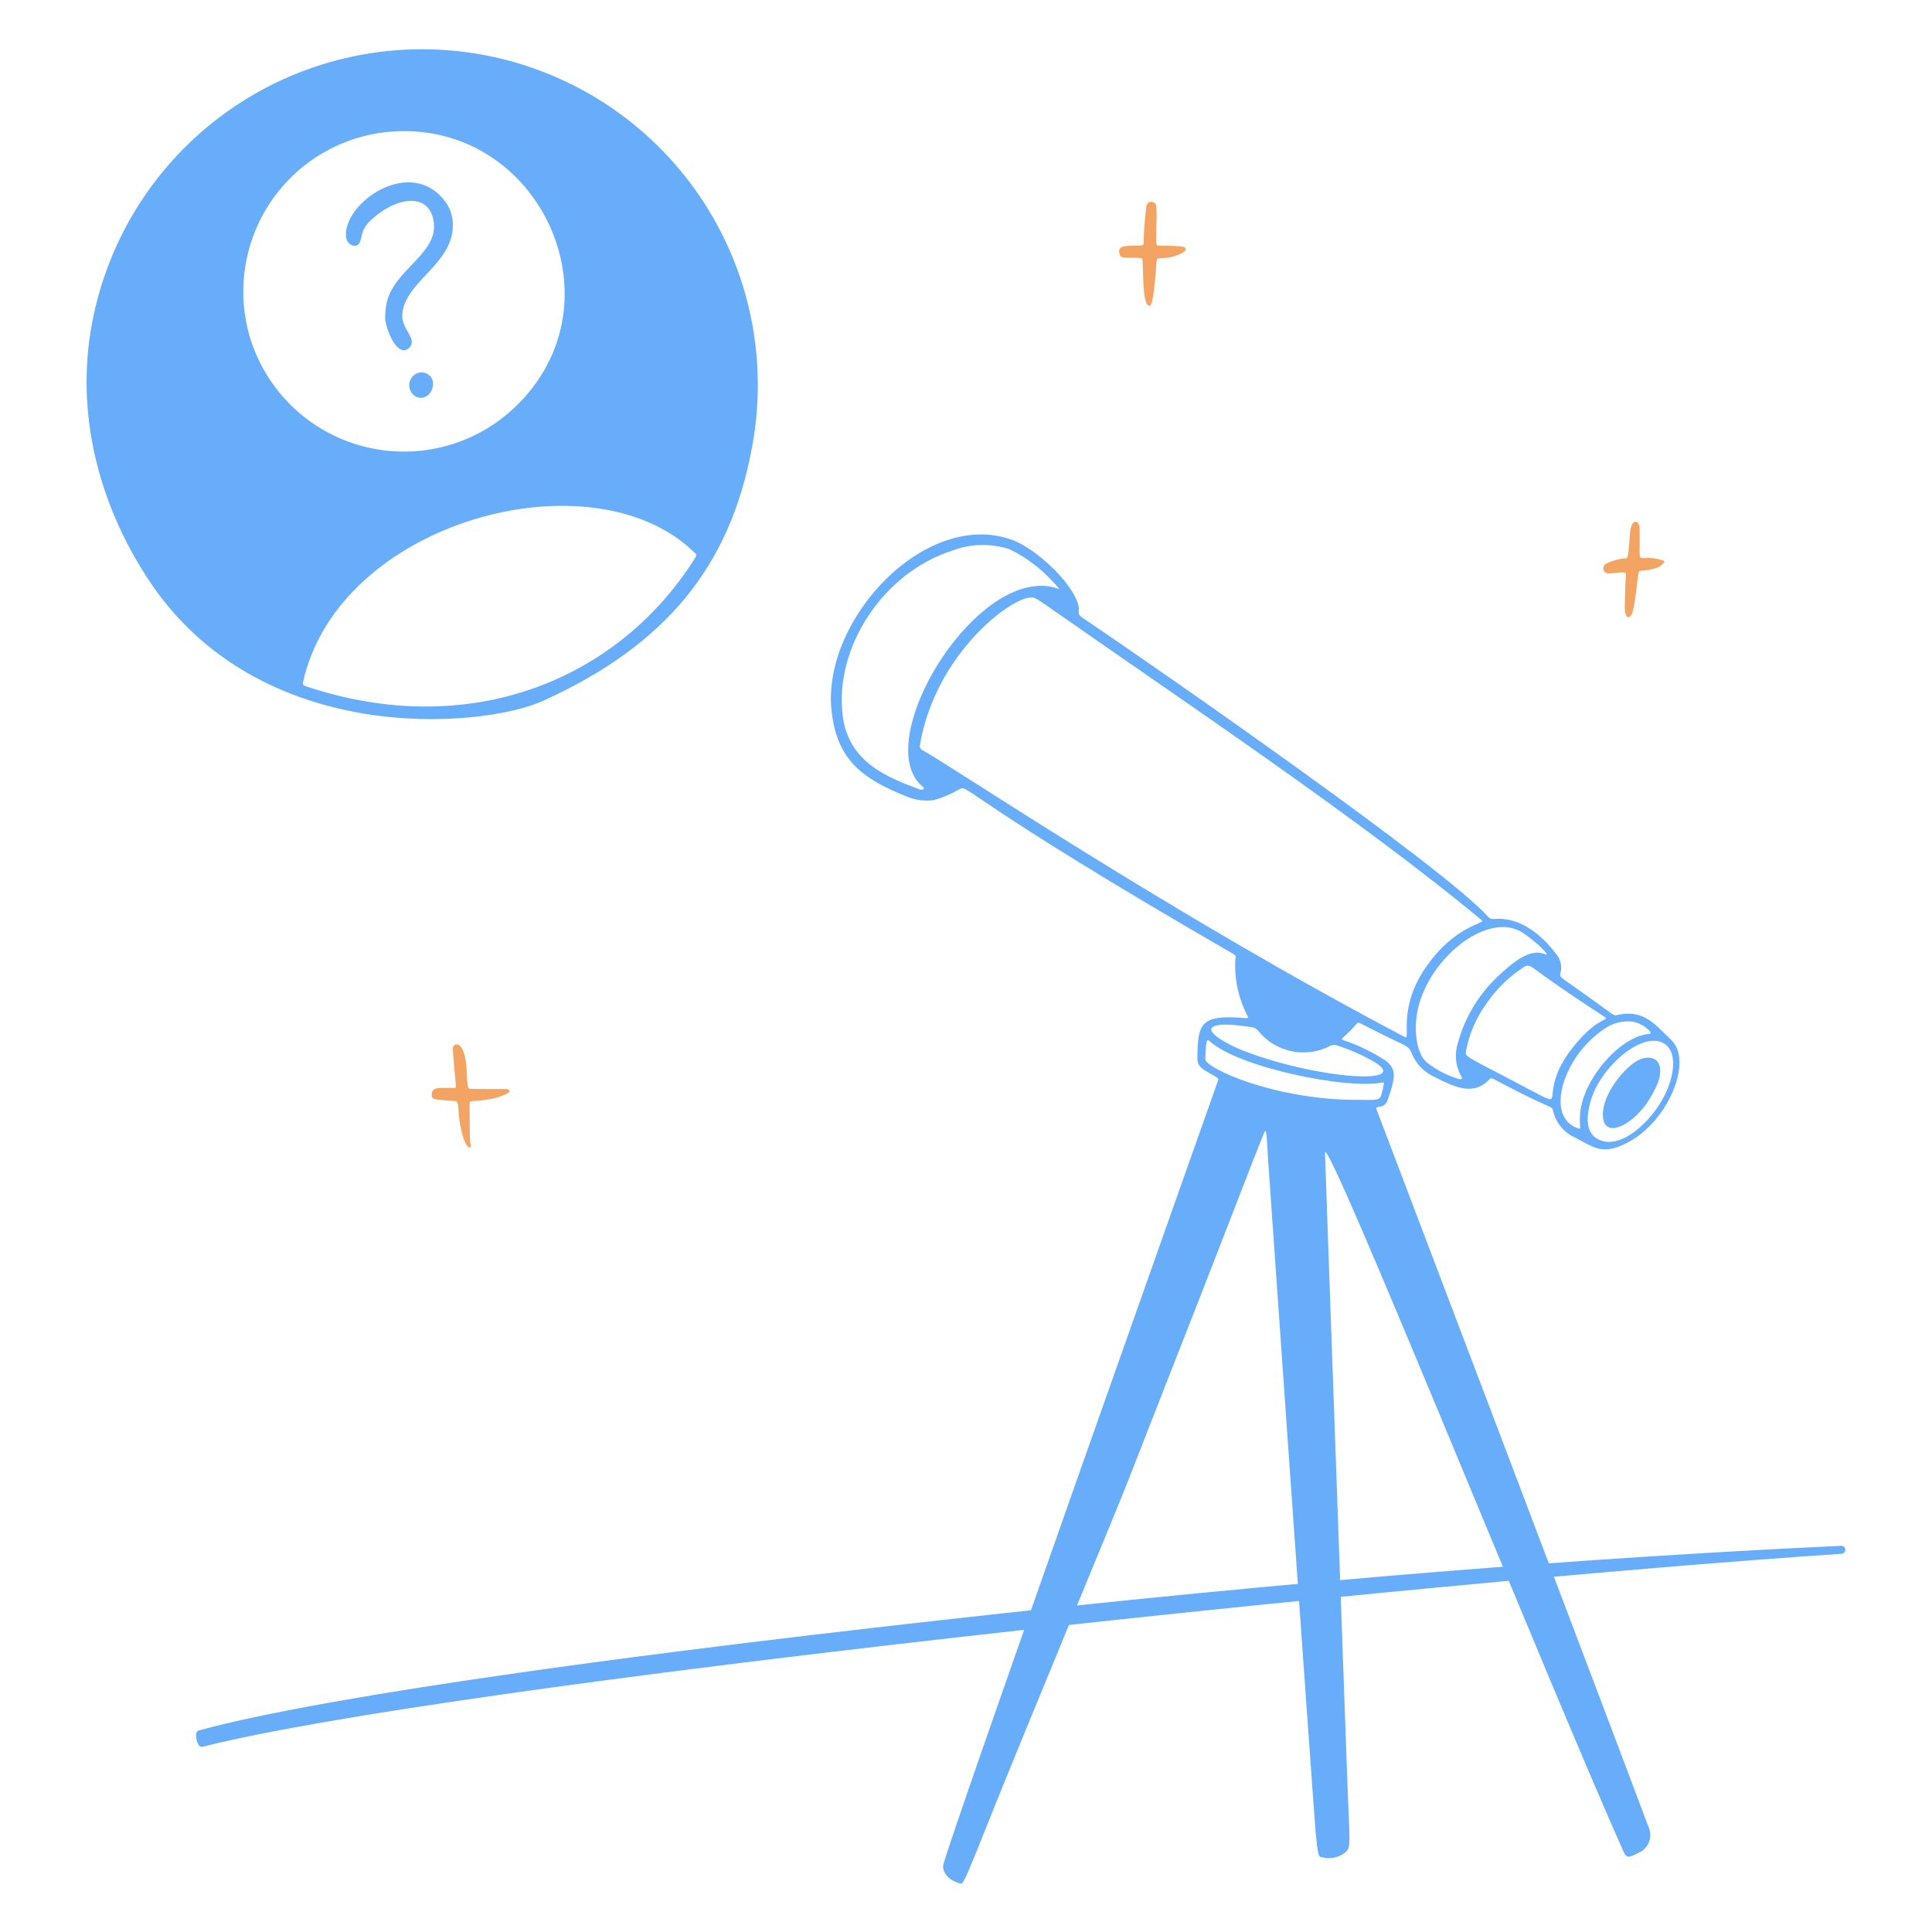 <svg width="400" height="400" viewBox="0 0 400 400" fill="none" xmlns="http://www.w3.org/2000/svg">
<path d="M30.477 119.624C20.571 104.356 15.505 85.752 19.059 66.896C20.746 57.902 24.192 49.33 29.199 41.672C34.207 34.013 40.677 27.419 48.238 22.266C55.8 17.113 64.304 13.504 73.264 11.646C82.223 9.787 91.461 9.715 100.449 11.435C109.436 13.154 117.995 16.631 125.636 21.666C133.276 26.701 139.848 33.194 144.973 40.775C150.099 48.355 153.677 56.872 155.504 65.838C157.33 74.804 157.368 84.043 155.617 93.024C151.095 117.15 137.979 133.536 112.379 145.128C100.001 150.736 53.451 155.03 30.477 119.624ZM51.777 69.94C53.431 75.341 56.431 80.233 60.496 84.156C64.56 88.079 69.556 90.904 75.013 92.365C80.469 93.827 86.208 93.877 91.689 92.51C97.171 91.143 102.215 88.406 106.347 84.554C129.989 62.502 110.947 23 78.669 27.504C73.957 28.212 69.453 29.925 65.461 32.526C61.47 35.128 58.084 38.557 55.534 42.582C52.983 46.606 51.328 51.132 50.68 55.852C50.031 60.572 50.406 65.377 51.777 69.94ZM62.721 141.312C62.555 141.878 63.063 141.998 63.589 142.172C97.203 153.312 127.895 140.892 143.851 115.63C144.265 114.978 144.297 114.816 143.699 114.334C122.581 93.728 70.015 107.912 62.721 141.312Z" fill="#67ADF9"/>
<path d="M93.759 46.698C93.719 54.81 83.693 58.298 83.279 65.192C83.093 68.268 86.797 70.316 84.493 72.192C82.639 73.696 80.385 69.792 79.755 66.266C79.717 65.108 79.812 63.95 80.037 62.814C81.459 55.876 90.603 52.634 89.815 46.094C89.027 39.554 81.739 40.716 76.535 45.842C74.615 47.732 75.043 49.124 74.475 50.202C73.725 51.618 71.809 50.656 71.645 49.074C70.913 42.03 85.125 32.088 92.219 41.79C93.258 43.212 93.8 44.937 93.759 46.698Z" fill="#67ADF9"/>
<path d="M86.099 82.11C85.734 81.904 85.421 81.615 85.187 81.268C84.953 80.92 84.802 80.523 84.748 80.107C84.693 79.691 84.736 79.269 84.873 78.873C85.01 78.476 85.237 78.117 85.537 77.824C85.795 77.564 86.109 77.366 86.454 77.243C86.799 77.12 87.168 77.077 87.532 77.115C87.897 77.153 88.248 77.273 88.56 77.465C88.872 77.657 89.138 77.916 89.337 78.224C90.483 80.2 88.451 83.306 86.099 82.11Z" fill="#67ADF9"/>
<path d="M41.085 358.292C69.453 350.524 138.811 341.966 168.019 338.514C238.159 330.224 311.191 323.284 381.219 320.042C381.431 320.04 381.637 320.12 381.793 320.266C381.949 320.41 382.041 320.61 382.053 320.822C382.065 321.036 381.993 321.244 381.855 321.406C381.717 321.568 381.521 321.67 381.309 321.69C294.095 327.49 92.817 348.772 41.867 361.662C40.815 361.926 40.047 358.576 41.085 358.292Z" fill="#67ADF9"/>
<path d="M285.001 229.7C284.559 228.7 286.557 229.828 287.297 227.75C289.059 222.794 289.081 221.24 286.789 219.524C284.061 217.764 281.123 216.352 278.043 215.324C277.273 215.088 278.937 214.324 280.829 212.02C281.309 211.438 281.159 211.662 285.731 213.944C291.309 216.73 291.657 216.422 292.331 218.214C293.207 220.284 294.821 221.954 296.861 222.898C300.999 225.008 305.023 227.016 308.325 223.508C308.737 223.07 308.709 223.12 311.017 224.338C321.583 229.912 321.293 228.824 321.543 229.992C321.833 231.23 322.411 232.382 323.229 233.354C324.047 234.328 325.081 235.094 326.251 235.592C329.641 237.41 331.351 238.688 334.779 237.516C344.779 234.096 350.717 219.968 346.157 215.472C342.251 211.624 340.131 208.968 334.733 210.154C333.897 210.338 334.567 210.344 324.029 202.968C322.935 202.202 322.919 202.01 323.089 201.386C323.261 200.74 323.277 200.062 323.135 199.408C322.993 198.754 322.697 198.144 322.271 197.628C316.389 189.858 311.071 190.138 309.171 190.256C308.989 190.277 308.803 190.256 308.629 190.194C308.455 190.132 308.299 190.031 308.171 189.898C299.571 179.992 238.927 137.878 224.195 127.95C222.731 126.962 223.647 126.628 223.259 125.264C221.859 120.33 214.371 113.636 209.859 111.898C192.011 105.024 170.267 128 172.143 146.912C173.175 157.312 178.463 161.24 187.989 165.016C189.676 165.671 191.5 165.894 193.295 165.664C195.17 165.142 196.971 164.381 198.653 163.4C200.419 162.23 199.485 165.21 255.253 197.456C256.145 197.972 255.777 197.928 255.745 198.94C255.577 202.888 256.449 206.808 258.275 210.312C258.697 211.112 258.075 210.712 255.455 210.634C248.541 210.414 247.935 212.37 247.911 219.178C247.911 220.6 248.731 221.24 250.153 222.036C252.237 223.206 252.317 223.262 252.197 223.672C251.973 224.436 195.341 383.828 195.253 386.322C195.187 388.218 197.195 389.662 199.053 389.996C199.483 390.074 201.205 385.818 204.293 378.054C211.583 359.728 230.263 314.98 233.597 306.484C261.689 234.884 257.631 244.596 261.645 234.726C262.223 233.306 262.207 234.504 262.541 240.104C262.699 242.742 271.829 372.752 272.357 378.95C272.833 384.504 273.063 384.492 273.823 384.55C274.671 384.764 275.559 384.768 276.409 384.564C277.261 384.36 278.049 383.952 278.709 383.378C279.749 382.118 279.409 381.672 278.945 368.578C278.681 361.144 274.291 238.7 274.327 238.696C274.327 233.496 320.679 348.94 336.251 383.6C336.883 385 337.735 384.336 339.923 383.262C340.717 382.71 341.289 381.894 341.535 380.958C341.781 380.022 341.687 379.03 341.269 378.158C334.847 360.89 285.001 229.7 285.001 229.7ZM345.313 216.7C347.267 218.802 346.669 224.382 342.913 229.626C340.273 233.31 335.409 237.694 331.271 236.06C328.871 235.114 327.903 232.46 329.483 227.46C331.753 220.258 341.323 212.4 345.311 216.698L345.313 216.7ZM337.815 211.5C339.197 211.694 340.475 212.35 341.437 213.362C341.611 213.518 342.179 214.098 341.119 214.102C335.139 214.8 327.529 223.768 327.119 230.842C326.961 233.502 327.519 233.892 326.709 233.606C321.087 231.636 322.665 223.54 327.163 217.686C328.691 215.736 330.533 214.054 332.615 212.71C334.173 211.76 335.995 211.336 337.813 211.5H337.815ZM332.215 210.526C333.345 211.26 331.153 210.568 326.921 215.326C318.861 224.38 323.071 228.652 320.121 227.36C318.903 226.826 316.577 225.502 311.485 222.858C303.285 218.6 303.367 218.644 303.485 217.726C304.167 214.044 305.681 210.566 307.911 207.558C309.821 204.788 312.239 202.404 315.035 200.534C315.807 199.996 316.271 199.612 317.265 200.302C318.755 201.344 322.359 204.128 332.201 210.526H332.215ZM315.311 193.144C318.413 195.204 321.151 198.144 319.957 197.588C316.807 196.12 313.041 199.426 310.207 202.068C306.175 205.82 303.277 210.628 301.841 215.944C301.489 217.02 301.355 218.156 301.445 219.284C301.535 220.412 301.847 221.512 302.365 222.518C302.585 222.86 303.089 223.718 301.965 223.376C299.601 222.676 297.395 221.528 295.465 219.994C293.519 218.376 293.097 214.92 293.127 212.478C293.269 200.318 307.527 187.98 315.301 193.144H315.311ZM191.277 163.266C191.051 163.596 190.653 163.536 190.277 163.394C183.695 160.91 175.705 157.836 174.477 148.23C172.677 134.102 182.807 118.606 197.077 114.03C200.921 112.546 205.163 112.439 209.077 113.728C213.053 115.712 216.557 118.526 219.351 121.98C217.677 121.341 215.867 121.134 214.091 121.38C198.675 123.244 181.441 153.596 190.569 162.442C190.889 162.752 191.363 163.138 191.277 163.266ZM191.049 155.362C190.825 155.268 190.644 155.095 190.539 154.877C190.433 154.659 190.41 154.41 190.475 154.176C193.689 135.348 209.413 123.564 213.507 123.712C214.249 123.662 214.191 123.6 220.439 127.974C245.757 145.692 281.985 169.924 306.765 190.512C307.711 191.298 301.197 191.388 295.009 200.552C289.321 208.976 292.169 215.402 290.883 214.724C241.959 188.976 195.907 157.862 191.049 155.362ZM250.949 212.762C252.149 211.466 258.221 212.562 258.949 212.642C259.279 212.658 259.601 212.75 259.889 212.908C260.179 213.068 260.427 213.292 260.617 213.562C262.333 215.632 264.695 217.066 267.323 217.632C269.951 218.198 272.693 217.864 275.109 216.684C275.511 216.406 276.003 216.286 276.487 216.35C279.331 217.224 282.065 218.418 284.639 219.91C292.651 224.938 271.177 223.208 256.425 217.126C254.885 216.484 249.811 213.978 250.949 212.756V212.762ZM281.083 227.71C263.987 227.764 249.455 221.128 249.549 219.262C249.683 216.61 249.625 214.788 250.429 215.536C256.335 221.024 279.139 225.624 286.117 224.118C286.485 224.038 286.557 224.154 286.517 224.42C286.363 225.294 286.147 226.156 285.873 227C285.367 227.948 284.337 227.694 281.083 227.704V227.71Z" fill="#67ADF9"/>
<path d="M332.096 232.346C333.344 235.346 338.612 232.334 341.482 227.584C342.788 225.424 344.072 223.084 343.654 220.928C343.154 218.328 340.17 218.62 338.22 220.086C334.622 222.788 330.87 228.522 332.096 232.346Z" fill="#67ADF9"/>
<path d="M92.375 225.234C94.511 225.234 94.417 225.354 94.375 224.634C94.375 224.634 94.041 221.29 93.739 217.188C93.645 215.912 96.387 214.67 96.655 222.214C96.775 225.614 96.959 225.414 97.551 225.428C105.115 225.588 105.213 225.212 105.483 225.86C105.729 226.46 102.455 227.378 101.825 227.496C97.243 228.348 97.225 227.496 97.225 228.768C97.281 237.254 97.257 235.548 97.471 237.292C97.513 237.626 97.147 237.618 97.017 237.518C95.679 236.492 95.017 231.646 94.965 230.482C94.833 227.834 94.635 227.994 94.111 227.954C90.357 227.666 89.445 227.744 89.385 226.888C89.259 225.128 90.601 225.234 92.375 225.234Z" fill="#F4A462"/>
<path d="M239.419 46.736C239.419 50.936 239.237 50.856 239.961 50.858C242.839 50.858 243.561 50.952 244.635 51.014C245.709 51.076 245.611 51.836 245.093 52.154C243.661 53.018 242.017 53.468 240.345 53.454C239.085 53.576 239.675 53.15 239.039 59.008C238.677 62.358 238.367 63.692 237.719 63.226C236.529 62.37 236.743 56.686 236.553 54.042C236.509 53.406 236.645 53.346 233.449 53.352C232.829 53.352 231.991 53.426 231.809 52.67C231.531 51.514 231.727 50.948 234.009 50.87C236.643 50.774 236.737 50.96 236.763 50.374C236.815 47.845 237.005 45.321 237.333 42.812C237.333 42.538 237.443 42.274 237.637 42.08C237.831 41.886 238.095 41.776 238.369 41.776C238.643 41.776 238.907 41.886 239.101 42.08C239.295 42.274 239.405 42.538 239.405 42.812C239.477 44.119 239.481 45.429 239.419 46.736Z" fill="#F4A462"/>
<path d="M344.449 116.06C344.977 116.224 343.925 117.185 343.049 117.569C342.069 117.873 341.057 118.067 340.033 118.147C339.799 118.183 339.353 118.147 339.279 118.509C339.005 119.873 338.889 121.833 338.353 125.109C337.953 127.557 337.531 127.731 337.153 127.789C336.859 127.833 336.353 127.451 336.389 125.221C336.437 122.689 336.575 119.261 336.645 118.857C336.735 118.349 335.749 118.469 333.173 118.745C332.915 118.774 332.657 118.711 332.441 118.566C332.227 118.422 332.069 118.206 331.999 117.956C331.929 117.707 331.951 117.441 332.059 117.206C332.167 116.97 332.355 116.781 332.591 116.672C333.749 116.094 335.005 115.736 336.295 115.614C336.525 115.56 336.791 115.718 336.921 115.35C337.383 114.054 337.261 110.805 337.685 109.151C338.137 107.385 339.419 107.904 339.453 109.254C339.675 118.722 338.297 114.148 344.449 116.06Z" fill="#F4A462"/>
</svg>
